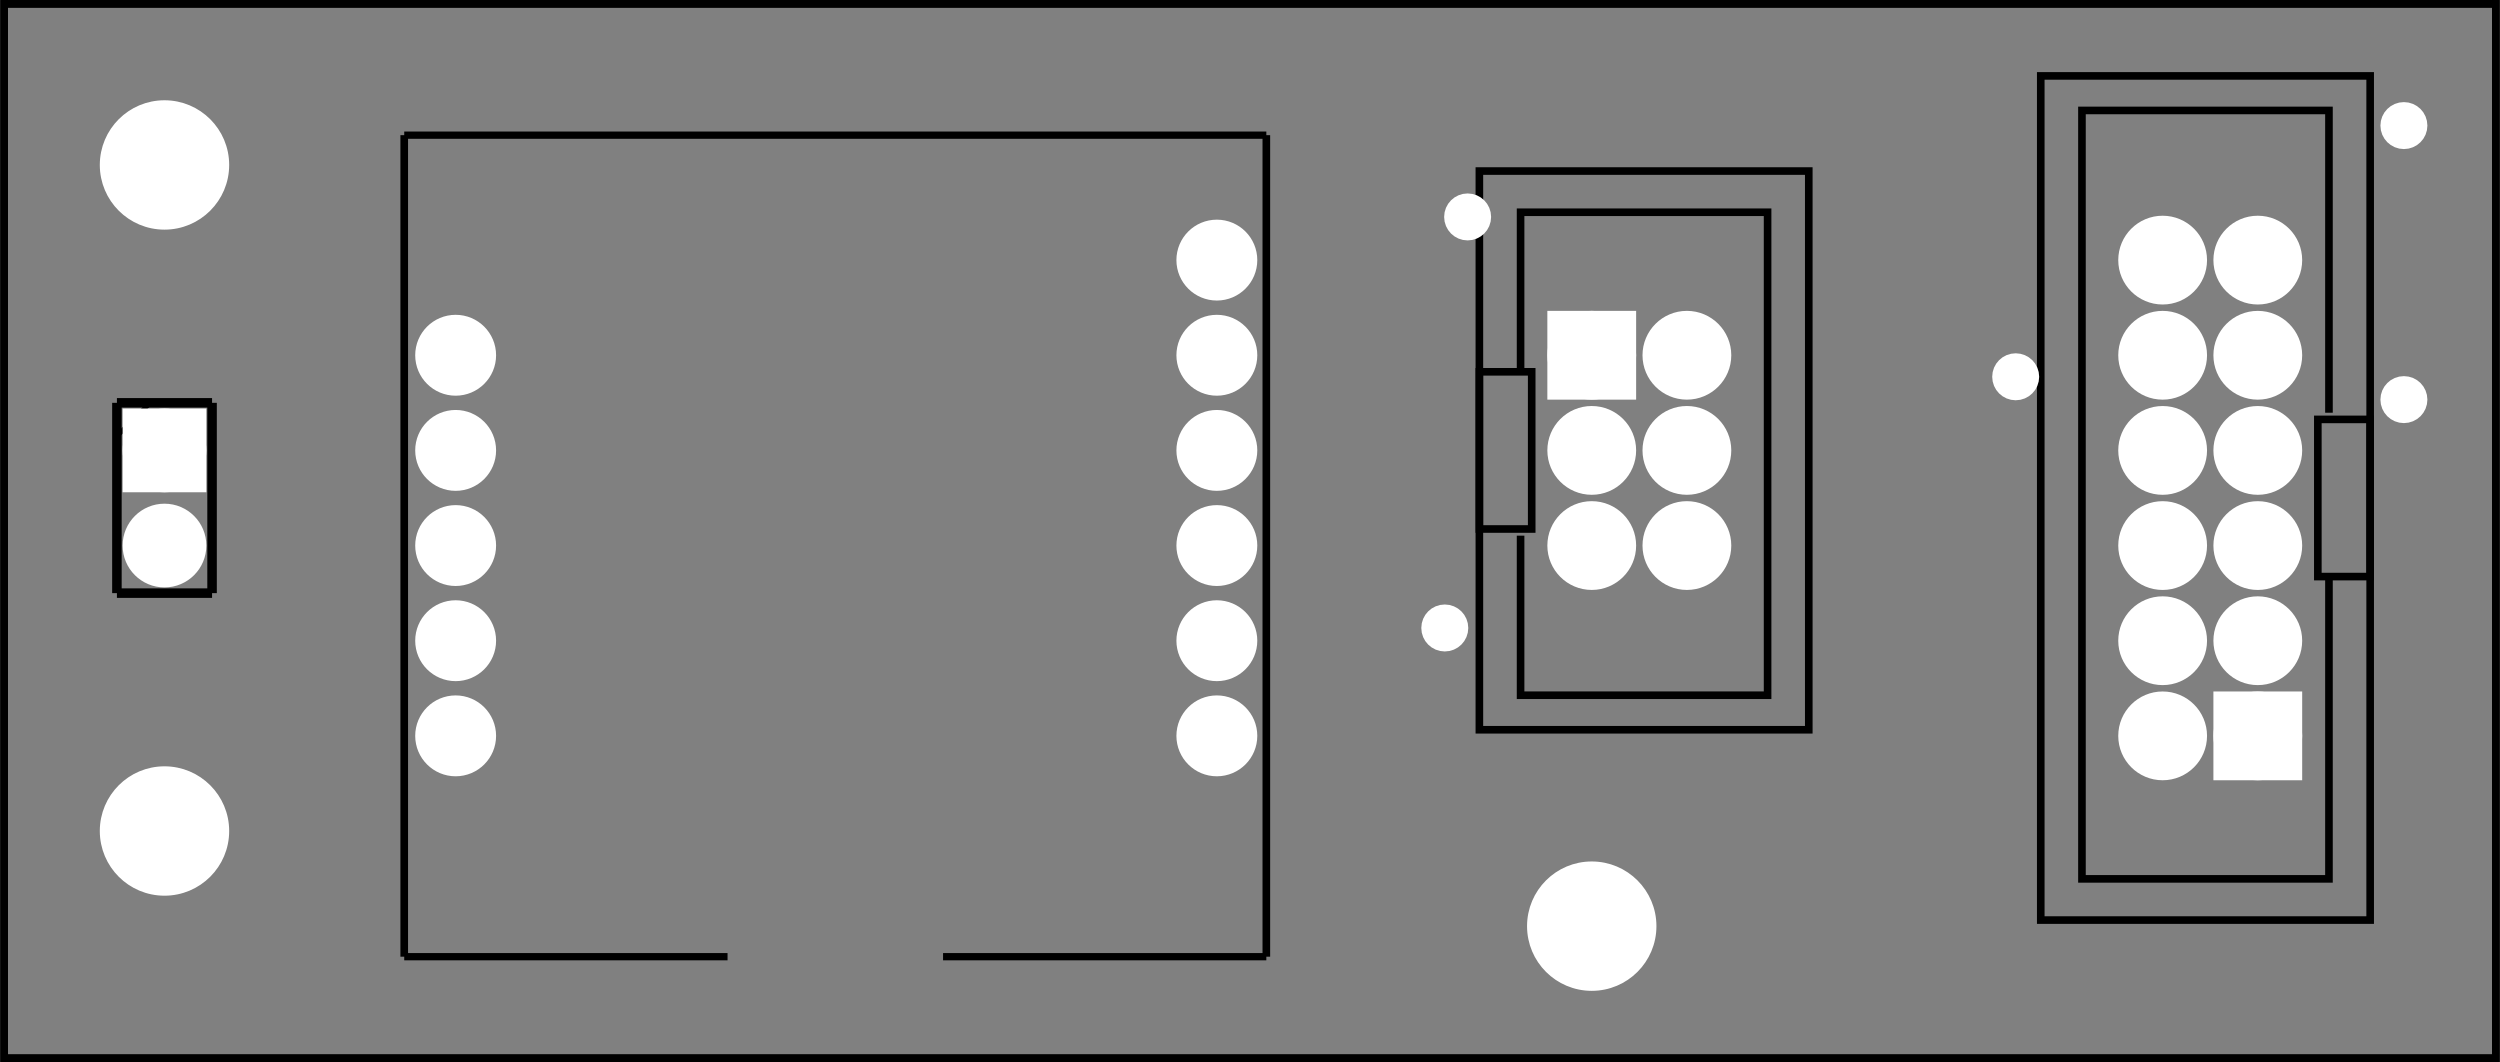 <?xml version='1.0' encoding='UTF-8' standalone='no'?>
<!-- Created with Fritzing (http://www.fritzing.org/) -->
<svg xmlns="http://www.w3.org/2000/svg" y="0in" baseProfile="tiny" width="2.627in" version="1.2" xmlns:svg="http://www.w3.org/2000/svg" x="0in"  height="1.116in" viewBox="0 0 189.119 80.365">
 <rect x="0" y="0" width="189.119" height="80.365" fill="#808080" stroke="none"/>
 <g partID="854590562">
  <g id="silkscreen">
   <rect y="0.288" width="188.543" stroke-width="0.576" x="0.288" stroke="black" height="79.789" fill="none"/>
  </g>
 </g>
 <g partID="854590560">
  <g id="board">
   <rect y="0.288" width="188.543" id="boardoutline" stroke-width="0.5" fill-opacity="0.5" x="0.288" stroke="black" height="79.789" fill="none"/>
  </g>
 </g>
 <g partID="854590562">
  <g id="silkscreen">
   <rect y="0.288" width="188.543" stroke-width="0.576" x="0.288" stroke="black" height="79.789" fill="none"/>
  </g>
 </g>
 <g partID="854564081">
  <g transform="translate(7.379,29.042)">
   <g id="silkscreen">
    <line stroke-width="0.72" y1="1.44" x1="1.44" y2="15.84" x2="1.44" stroke="black"/>
    <line stroke-width="0.72" y1="15.84" x1="1.44" y2="15.84" x2="8.64" stroke="black"/>
    <line stroke-width="0.72" y1="15.84" x1="8.64" y2="1.44" x2="8.64" stroke="black"/>
    <line stroke-width="0.72" y1="1.44" x1="8.64" y2="1.44" x2="1.44" stroke="black"/>
    <line stroke-width="0.36" y1="3.96" x1="1.44" y2="1.44" x2="3.96" stroke="black"/>
    <!-- 120 -->
   </g>
  </g>
 </g>
 <g partID="854635261">
  <g transform="translate(179.61,69.91)">
   <g transform="matrix(-1,0,0,-1,0,0)">
    <g id="silkscreen">
     <rect y="0.288" width="24.926" stroke-width="0.576" x="0.288" height="63.878" stroke="black" fill="none"/>
     <path stroke-width="0.576" d="m3.406,26.28,0,-22.874,18.691,0,0,58.147,-18.691,0,0,-22.874" stroke="black" fill="none"/>
     <rect y="26.28" width="3.96" stroke-width="0.576" x="0.288" height="11.894" stroke="black" fill="none"/>
    </g>
   </g>
  </g>
 </g>
 <g partID="854590991">
  <g transform="translate(111.628,12.655)">
   <g id="silkscreen">
    <rect y="0.288" width="24.926" stroke-width="0.576" x="0.288" height="42.278" stroke="black" fill="none"/>
    <path stroke-width="0.576" d="m3.406,15.48,0,-12.074,18.691,0,0,36.547,-18.691,0,0,-12.074" stroke="black" fill="none"/>
    <rect y="15.48" width="3.96" stroke-width="0.576" x="0.288" height="11.894" stroke="black" fill="none"/>
   </g>
  </g>
 </g>
 <g partID="854478961">
  <g transform="translate(96.335,74.798)">
   <g transform="matrix(-1,0,0,-1,0,0)">
    <g transform="matrix(3.02, 0, 0, 2.878, -1.091, 0.851)">
     <g id="silkscreen">
      <g gorn="0.3.0.0" stroke-width="0.254">
       <line gorn="0.3.0.0.0" id="line2" stroke-width="0.191" y1="0.54" x1="0.54" y2="22.14" x2="0.54" stroke="black" fill="none"/>
       <line gorn="0.3.0.0.1" id="line4" stroke-width="0.191" y1="22.14" x1="0.54" y2="22.14" x2="22.141" stroke="black" fill="none"/>
       <line gorn="0.3.0.0.2" id="line6" stroke-width="0.191" y1="22.14" x1="22.141" y2="0.54" x2="22.141" stroke="black" fill="none"/>
       <line gorn="0.3.0.0.3" id="line8" stroke-width="0.191" y1="0.54" x1="0.54" y2="0.54" x2="8.64" stroke="black" fill="none"/>
       <line gorn="0.3.0.0.4" id="line10" stroke-width="0.191" y1="0.54" x1="14.04" y2="0.54" x2="22.141" stroke="black" fill="none"/>
      </g>
     </g>
    </g>
   </g>
  </g>
 </g>
 <g partID="854846061">
  <g transform="translate(108.01,13.398)">
   <g id="copper1">
    <circle cy="3.017" cx="3.017" id="connector0pin" stroke-width="1.57" r="0.992" stroke="white" fill="white"/>
   </g>
  </g>
 </g>
 <g partID="854846521">
  <g transform="translate(149.482,25.494)">
   <g id="copper1">
    <circle cy="3.017" cx="3.017" id="connector0pin" stroke-width="1.57" r="0.992" stroke="white" fill="white"/>
   </g>
  </g>
 </g>
 <g partID="854847061">
  <g transform="translate(178.858,6.486)">
   <g id="copper1">
    <circle cy="3.017" cx="3.017" id="connector0pin" stroke-width="1.57" r="0.992" stroke="white" fill="white"/>
   </g>
  </g>
 </g>
 <g partID="854847481">
  <g transform="translate(178.858,27.222)">
   <g id="copper1">
    <circle cy="3.017" cx="3.017" id="connector0pin" stroke-width="1.57" r="0.992" stroke="white" fill="white"/>
   </g>
  </g>
 </g>
 <g partID="854847961">
  <g transform="translate(106.282,44.502)">
   <g id="copper1">
    <circle cy="3.017" cx="3.017" id="connector0pin" stroke-width="1.57" r="0.992" stroke="white" fill="white"/>
   </g>
  </g>
 </g>
 <g partID="854933521">
  <g transform="translate(114.284,63.947)">
   <g id="copper1">
    <circle cy="6.135" cx="6.135" id="nonconn0" stroke-width="0.72" r="4.535" stroke="white" fill="white"/>
   </g>
  </g>
 </g>
 <g partID="854933501">
  <g transform="translate(6.284,6.347)">
   <g id="copper1">
    <circle cy="6.135" cx="6.135" id="nonconn0" stroke-width="0.72" r="4.535" stroke="white" fill="white"/>
   </g>
  </g>
 </g>
 <g partID="854933481">
  <g transform="translate(6.284,56.747)">
   <g id="copper1">
    <circle cy="6.135" cx="6.135" id="nonconn0" stroke-width="0.72" r="4.535" stroke="white" fill="white"/>
   </g>
  </g>
 </g>
 <g partID="854564082">
  <g transform="translate(7.379,29.042)">
   <g id="copper1">
    <g id="copper0">
     <rect y="2.952" width="4.176" id="square" stroke-width="2.16" x="2.952" height="4.176" stroke="white" fill="white"/>
     <circle cy="5.04" cx="5.04" id="connector0pin" stroke-width="2.16" r="2.088" stroke="white" fill="white"/>
     <circle cy="12.24" cx="5.04" id="connector1pin" stroke-width="2.16" r="2.088" stroke="white" fill="white"/>
    </g>
   </g>
  </g>
 </g>
 <g partID="854635262">
  <g transform="translate(179.61,69.91)">
   <g transform="matrix(-1,0,0,-1,0,0)">
    <g id="copper1">
     <rect y="11.948" width="4.558" id="square" stroke-width="2.16" x="6.512" r="285" height="4.558" stroke="white" fill="white"/>
     <circle cy="14.227" id="connector11pin" cx="15.991" stroke-width="2.16" r="2.279" stroke="white" fill="white"/>
     <circle cy="21.427" id="connector10pin" cx="15.991" stroke-width="2.16" r="2.279" stroke="white" fill="white"/>
     <circle cy="28.627" id="connector9pin" cx="15.991" stroke-width="2.16" r="2.279" stroke="white" fill="white"/>
     <circle cy="35.827" id="connector8pin" cx="15.991" stroke-width="2.16" r="2.279" stroke="white" fill="white"/>
     <circle cy="43.027" id="connector7pin" cx="15.991" stroke-width="2.16" r="2.279" stroke="white" fill="white"/>
     <circle cy="50.227" id="connector6pin" cx="15.991" stroke-width="2.16" r="2.279" stroke="white" fill="white"/>
     <circle cy="14.227" id="connector0pin" cx="8.791" stroke-width="2.16" r="2.279" stroke="white" fill="white"/>
     <circle cy="21.427" id="connector1pin" cx="8.791" stroke-width="2.16" r="2.279" stroke="white" fill="white"/>
     <circle cy="28.627" id="connector2pin" cx="8.791" stroke-width="2.16" r="2.279" stroke="white" fill="white"/>
     <circle cy="35.827" id="connector3pin" cx="8.791" stroke-width="2.16" r="2.279" stroke="white" fill="white"/>
     <circle cy="43.027" id="connector4pin" cx="8.791" stroke-width="2.16" r="2.279" stroke="white" fill="white"/>
     <circle cy="50.227" id="connector5pin" cx="8.791" stroke-width="2.16" r="2.279" stroke="white" fill="white"/>
    </g>
   </g>
  </g>
 </g>
 <g partID="854590992">
  <g transform="translate(111.628,12.655)">
   <g id="copper1">
    <rect y="11.948" width="4.558" id="square" stroke-width="2.16" x="6.512" r="285" height="4.558" stroke="white" fill="white"/>
    <circle cy="14.227" id="connector5pin" cx="15.991" stroke-width="2.16" r="2.279" stroke="white" fill="white"/>
    <circle cy="21.427" id="connector4pin" cx="15.991" stroke-width="2.16" r="2.279" stroke="white" fill="white"/>
    <circle cy="28.627" id="connector3pin" cx="15.991" stroke-width="2.16" r="2.279" stroke="white" fill="white"/>
    <circle cy="14.227" id="connector0pin" cx="8.791" stroke-width="2.16" r="2.279" stroke="white" fill="white"/>
    <circle cy="21.427" id="connector1pin" cx="8.791" stroke-width="2.16" r="2.279" stroke="white" fill="white"/>
    <circle cy="28.627" id="connector2pin" cx="8.791" stroke-width="2.16" r="2.279" stroke="white" fill="white"/>
   </g>
  </g>
 </g>
 <g partID="854478962">
  <g transform="translate(96.335,74.798)">
   <g transform="matrix(-1,0,0,-1,0,0)">
    <g gorn="0.4.0" id="copper1">
     <g transform="matrix(1, 0, 0, 1, 0, 42.42)">
      <g>
       <g>
        <g gorn="0.4.0.0.0.0" id="keepout"/>
       </g>
      </g>
     </g>
     <g transform="matrix(1, 0, 0, 1, 0, 42.42)">
      <g>
       <g>
        <g gorn="0.4.0.1.0.0" id="soldermask"/>
       </g>
      </g>
     </g>
     <g transform="matrix(1, 0, 0, 1, 0, 42.42)">
      <g>
       <g>
        <g gorn="0.4.0.2.0.0" id="outline"/>
       </g>
      </g>
     </g>
     <circle gorn="0.4.0.3" cy="55.116" id="connector6pin" cx="4.284" stroke-width="2.16" r="1.98" stroke="white" fill="white"/>
     <circle gorn="0.4.0.4" cy="47.916" id="connector5pin" cx="4.284" stroke-width="2.16" r="1.98" stroke="white" fill="white"/>
     <circle gorn="0.4.0.5" cy="40.716" id="connector4pin" cx="4.284" stroke-width="2.16" r="1.98" stroke="white" fill="white"/>
     <circle gorn="0.4.0.6" cy="33.516" id="connector3pin" cx="4.284" stroke-width="2.16" r="1.98" stroke="white" fill="white"/>
     <circle gorn="0.4.0.7" cy="26.316" id="connector2pin" cx="4.284" stroke-width="2.16" r="1.98" stroke="white" fill="white"/>
     <circle gorn="0.4.0.8" cy="19.116" id="connector1pin" cx="4.284" stroke-width="2.16" r="1.98" stroke="white" fill="white"/>
     <circle gorn="0.4.0.9" cy="47.916" id="connector11pin" cx="61.884" stroke-width="2.16" r="1.98" stroke="white" fill="white"/>
     <circle gorn="0.4.0.10" cy="40.716" id="connector10pin" cx="61.884" stroke-width="2.16" r="1.98" stroke="white" fill="white"/>
     <circle gorn="0.4.0.11" cy="33.516" id="connector9pin" cx="61.884" stroke-width="2.16" r="1.98" stroke="white" fill="white"/>
     <circle gorn="0.4.0.12" cy="26.316" id="connector8pin" cx="61.884" stroke-width="2.16" r="1.98" stroke="white" fill="white"/>
     <circle gorn="0.4.0.13" cy="19.116" id="connector7pin" cx="61.884" stroke-width="2.16" r="1.98" stroke="white" fill="white"/>
    </g>
   </g>
  </g>
 </g>
</svg>
